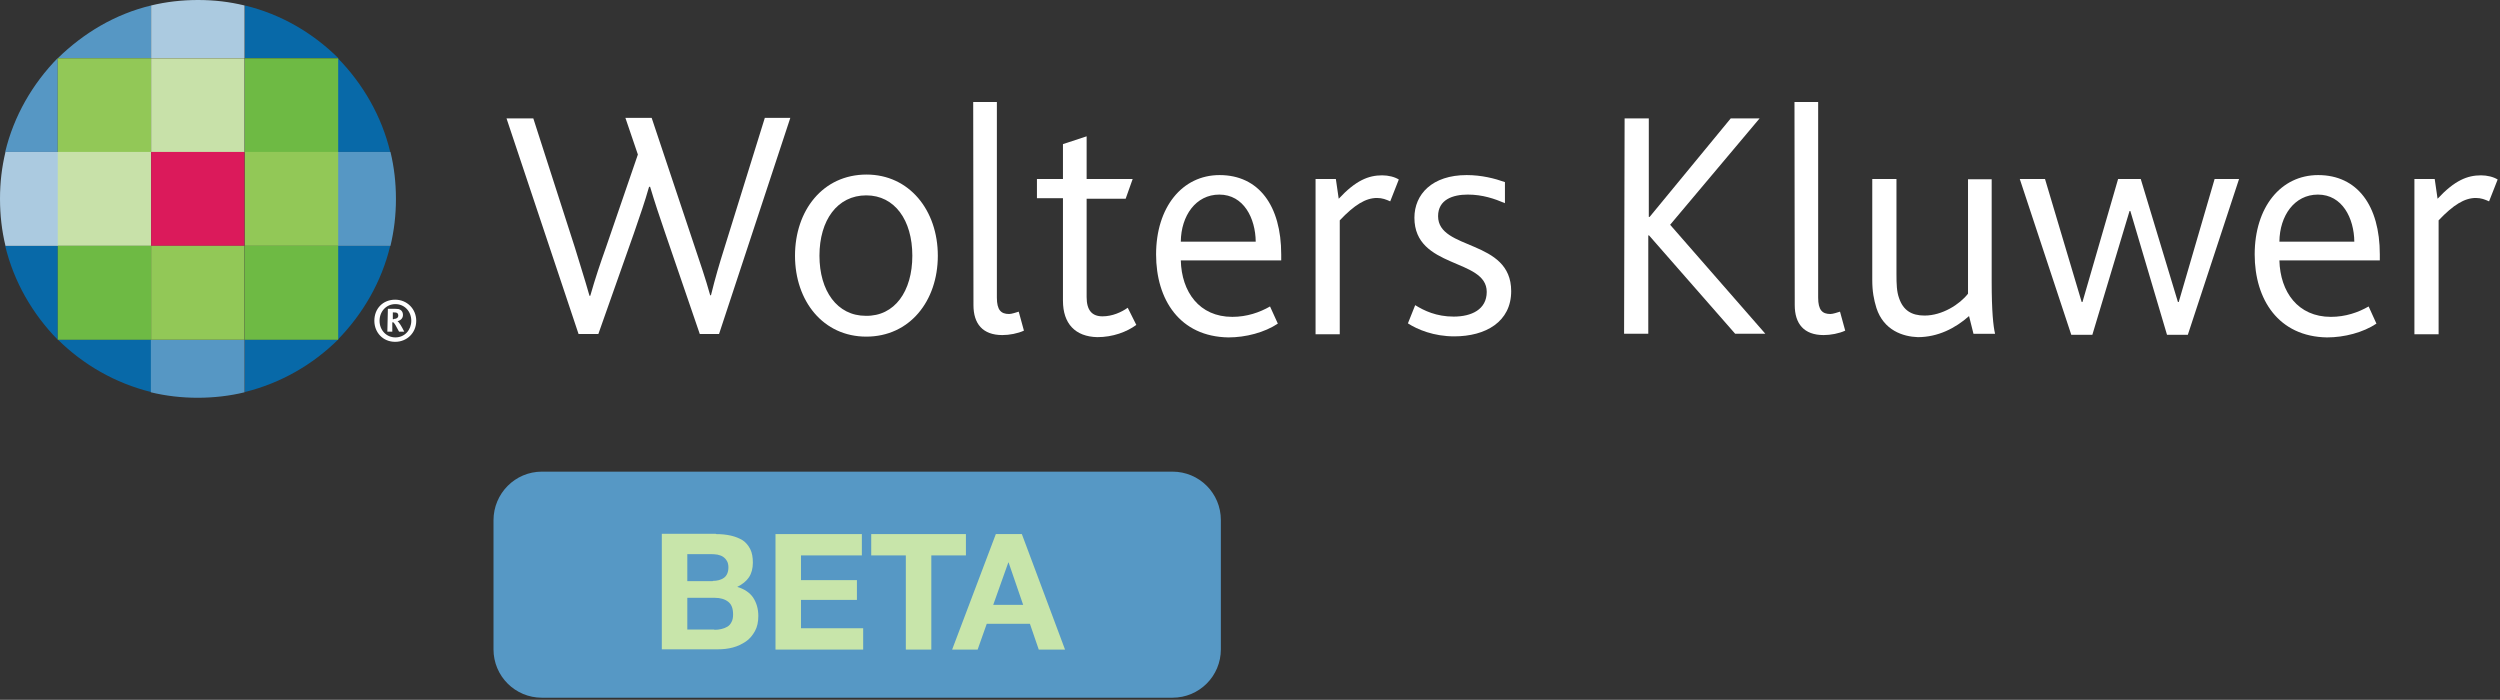 <?xml version="1.0" encoding="utf-8"?>
<!-- Generator: Adobe Illustrator 18.1.1, SVG Export Plug-In . SVG Version: 6.00 Build 0)  -->
<svg version="1.1" id="Layer_3" xmlns="http://www.w3.org/2000/svg" xmlns:xlink="http://www.w3.org/1999/xlink" x="0px" y="0px"
	 viewBox="0 0 961 269" enable-background="new 0 0 961 269" xml:space="preserve">
<rect x="0" y="0" width="961" height="269" fill="#333333" stroke="none"/>
<path fill="#5697C4" d="M58.1,22.4V2.1C44.3,5.4,32.1,12.7,22.2,22.4H58.1z"/>
<path fill="#0869A8" d="M94.1,22.4V2.1c13.8,3.3,26.1,10.5,35.9,20.2H94.1z"/>
<path fill="#ABCAE0" d="M76.1,0c-6.1,0-12.3,0.7-18,2.1v20.2h35.9V2.1C88.2,0.7,82.4,0,76.1,0L76.1,0z"/>
<path fill="#0869A8" d="M94.1,130.5v20.2c13.8-3.4,26.1-10.5,35.9-20.2H94.1z"/>
<path fill="#0869A8" d="M58.1,130.5v20.2c-13.8-3.4-26.1-10.5-35.9-20.2H58.1z"/>
<path fill="#5697C4" d="M76,152.9c6.1,0,12.3-0.7,18-2.1v-20.2H58v20.2C63.8,152.2,69.8,152.9,76,152.9L76,152.9z"/>
<path fill="#0869A8" d="M129.8,58.4h20.2c-3.3-13.8-10.5-26.2-20.2-36.1V58.4z"/>
<path fill="#0869A8" d="M129.8,94.5h20.2c-3.3,13.8-10.5,26.2-20.2,36.1V94.5z"/>
<path fill="#5697C4" d="M152.2,76.5c0-6.3-0.7-12.3-2.1-18.1h-20.2v36.1h20.2C151.5,88.6,152.2,82.7,152.2,76.5L152.2,76.5z"/>
<path fill="#0869A8" d="M22.2,94.5H2c3.3,13.8,10.5,26.2,20.2,36.1L22.2,94.5L22.2,94.5z"/>
<path fill="#5697C4" d="M22.2,58.4H2c3.3-13.8,10.5-26.2,20.2-36.1C22.2,22.4,22.2,58.4,22.2,58.4z"/>
<path fill="#ABCAE0" d="M0,76.4c0,6.3,0.7,12.3,2.1,18.1h20.2V58.4H2.1C0.7,64.3,0,70.1,0,76.4z"/>
<rect x="22.2" y="22.4" fill="#92C857" width="35.9" height="36.1"/>
<rect x="22.2" y="58.4" fill="#C8E1A9" width="35.9" height="36.1"/>
<rect x="22.2" y="94.5" fill="#6EBA44" width="35.9" height="36.1"/>
<rect x="58.1" y="22.4" fill="#C8E1A9" width="35.9" height="36.1"/>
<rect x="58.1" y="58.4" fill="#DB1A5B" width="35.9" height="36.1"/>
<rect x="58.1" y="94.5" fill="#92C857" width="35.9" height="36.1"/>
<rect x="94.1" y="22.4" fill="#6EBA44" width="35.9" height="36.1"/>
<rect x="94.1" y="58.4" fill="#92C857" width="35.9" height="36.1"/>
<rect x="94.1" y="94.5" fill="#6EBA44" width="35.9" height="36.1"/>
<g>
	<g>
		<path fill="#FFFFFF" d="M143.9,123.3c0-4.7,3.3-8.1,8-8.1c4.6,0,8.1,3.6,8.1,8.1c0,4.7-3.6,8.1-8.1,8.1
			C147.2,131.4,143.9,127.8,143.9,123.3L143.9,123.3z M158.1,123.3c0-3.6-2.6-6.4-6.1-6.4c-3.6,0-6.1,2.9-6.1,6.4
			c0,3.6,2.6,6.4,6.1,6.4C155.6,129.7,158.1,126.8,158.1,123.3L158.1,123.3z M149.1,118.7h2.7c0.6,0,1,0.1,1.4,0.1
			c1.1,0.3,1.7,1.1,1.7,2.3c0,1.4-1.1,2.1-2.1,2.4l0,0c0.6,0.3,1.6,2,2.6,4h-2c-1.1-2.1-1.9-3.6-2.3-3.6h-0.3v3.6h-1.9L149.1,118.7
			L149.1,118.7L149.1,118.7z M151.4,122.6c0.9,0,1.7-0.4,1.7-1.3c0-0.6-0.3-1-0.7-1.1c-0.3-0.1-0.6-0.1-1-0.1h-0.4v2.6H151.4z"/>
	</g>
</g>
<g>
	<path fill="#FFFFFF" d="M194.7,45.5h10.3L221,95.2c1.6,5.4,3.8,12.1,5.6,18.5h0.3c2-7,3.8-12.3,6-18.5l12.3-35.8l-4.8-14.1h10.1
		l16.7,50c1.7,5.1,4.1,12,5.8,18.2h0.3c1.6-6.6,3.3-12.3,5.1-18L294,45.3h9.8l-27.4,83.1h-7.4l-13.3-38.8c-2.3-6.7-4-11.8-5.8-17.8
		h-0.4c-1.7,6-3.3,10.5-5.8,17.8L230,128.4h-7.6L194.7,45.5z"/>
	<path fill="#FFFFFF" d="M305.6,98.3c0-17.4,10.7-31.2,27.5-31.2c16.4,0,27.4,13.7,27.4,31.2c0,17.4-10.8,31.1-27.5,31.1
		C316.4,129.4,305.6,115.7,305.6,98.3L305.6,98.3z M350.7,98.3c0-13.7-6.8-23.2-17.7-23.2c-11.1,0-18,9.5-18,23.2
		c0,13.5,6.8,23.1,17.8,23.1C343.9,121.6,350.7,112,350.7,98.3L350.7,98.3z"/>
	<path fill="#FFFFFF" d="M374.1,39.2h9.1v75.2c0,4.8,1.6,6.3,4.7,6.3c1,0,2.7-0.6,3.7-0.9l2,7.3c-2.4,1.1-5.6,1.7-8.3,1.7
		c-7.6,0-11.1-4.4-11.1-11.5L374.1,39.2L374.1,39.2z"/>
	<path fill="#FFFFFF" d="M408.6,115.6V76.2h-10v-7.4h10V55.4l9.1-3v16.4h17.7l-2.7,7.6h-15v37.8c0,5.1,2.1,7.4,6.1,7.4
		c3.8,0,7.3-1.6,9.7-3.3l3.3,6.6c-3.7,2.7-9,4.7-15,4.7C413.3,129.4,408.6,124.4,408.6,115.6L408.6,115.6z"/>
	<path fill="#FFFFFF" d="M444.4,97.8c0-18.1,10-30.5,24.4-30.5c15.1,0,23.7,11.8,23.7,30.5v2.3h-38.6c0.3,12.1,7.1,21.7,19.8,21.7
		c5.6,0,10.5-1.7,14.5-4l3,6.6c-5.1,3.4-12.3,5.3-19,5.3C453.5,129.4,444.4,115.2,444.4,97.8L444.4,97.8z M482.7,92.9
		c-0.1-9-4.6-18.1-14-18.1c-9,0-14.7,8.1-14.8,18.1H482.7z"/>
	<path fill="#FFFFFF" d="M505.7,68.8h7.8l1.1,7.6c6.6-7.1,11.5-9,16.7-9c2.4,0,4.8,0.6,6.4,1.6l-3.3,8.4c-1.6-0.7-3-1.3-5.1-1.3
		c-4.3,0-8.6,2.6-14.3,8.6v43.8h-9.3L505.7,68.8L505.7,68.8z"/>
	<path fill="#FFFFFF" d="M544,117.3c3.4,2.1,8.1,4.4,14.8,4.4c6.8,0,12.7-2.7,12.7-9.5c0-13-27.8-8.8-27.8-28.5
		c0-9,6.8-16.4,20.1-16.4c5.7,0,10.8,1.3,14.7,2.7v8.1c-4-1.7-8.6-3.3-14.3-3.3s-11.4,1.9-11.4,8.3c0,13.3,28.1,8.7,28.1,28.8
		c0,11.8-9.8,17.4-21.9,17.4c-7.8,0-14.1-2.6-17.8-5L544,117.3z"/>
	<path fill="#FFFFFF" d="M624.5,45.5h9.3v37.9h0.3l31.2-37.9h11.1L642,86.4l36.6,41.9H667l-33.1-37.8h-0.3v37.8h-9.3L624.5,45.5
		L624.5,45.5z"/>
	<path fill="#FFFFFF" d="M689.8,39.2h9.1v75.2c0,4.8,1.6,6.3,4.7,6.3c1,0,2.7-0.6,3.7-0.9l2,7.3c-2.4,1.1-5.6,1.7-8.3,1.7
		c-7.6,0-11.1-4.4-11.1-11.5L689.8,39.2L689.8,39.2z"/>
	<path fill="#FFFFFF" d="M721.3,118.4c-1-3.3-1.6-6.3-1.6-10.8V68.8h9.3v36.5c0,4,0.1,6.8,1,9.3c1.6,4.7,4.8,6.7,9.8,6.7
		c6.8,0,13.5-4.3,16.7-8.4v-44h9.1v39.3c0,11.5,0.6,17.1,1.3,20.1h-8.3l-1.7-6.8c-5.3,4.7-12,8.1-19.7,8.1
		C731.5,129.4,724.1,127,721.3,118.4L721.3,118.4z"/>
	<path fill="#FFFFFF" d="M776.4,68.8h9.7l14.1,47.3h0.3l13.7-47.3h8.7l14.3,47.3h0.3l13.8-47.3h9.4L841,128.7h-8l-14.1-47.6h-0.3
		l-14.3,47.6h-8.1L776.4,68.8z"/>
	<path fill="#FFFFFF" d="M866.7,97.8c0-18.1,10-30.5,24.4-30.5c15.1,0,23.7,11.8,23.7,30.5v2.3h-38.6c0.3,12.1,7.1,21.7,19.8,21.7
		c5.6,0,10.5-1.7,14.5-4l3,6.6c-5.1,3.4-12.3,5.3-19,5.3C875.9,129.4,866.7,115.2,866.7,97.8L866.7,97.8z M905,92.9
		c-0.1-9-4.6-18.1-14-18.1c-9,0-14.7,8.1-14.8,18.1H905z"/>
	<path fill="#FFFFFF" d="M928.1,68.8h7.8l1.1,7.6c6.6-7.1,11.5-9,16.7-9c2.4,0,4.8,0.6,6.4,1.6l-3.3,8.4c-1.6-0.7-3-1.3-5.1-1.3
		c-4.3,0-8.6,2.6-14.3,8.6v43.8h-9.3L928.1,68.8L928.1,68.8z"/>
</g>
<g>
	<g>
		<defs>
			<rect id="SVGID_1_" x="189.7" y="181.3" width="279.6" height="87"/>
		</defs>
		<clipPath id="SVGID_2_">
			<use xlink:href="#SVGID_1_"  overflow="visible"/>
		</clipPath>
		<path clip-path="url(#SVGID_2_)" fill="#5698C5" d="M208.3,181.3h242.4c10.3,0,18.6,8.3,18.6,18.6v49.7c0,10.3-8.3,18.6-18.6,18.6
			H208.3c-10.3,0-18.6-8.3-18.6-18.6V200C189.7,189.7,198,181.3,208.3,181.3z"/>
		<g clip-path="url(#SVGID_2_)">
			<path fill="#C8E5AA" d="M275.2,205.3c2.1,0,4,0.2,5.8,0.6c1.7,0.4,3.2,1,4.5,1.8c1.2,0.8,2.2,2,2.9,3.4c0.7,1.4,1,3.1,1,5.2
				c0,2.2-0.5,4.1-1.5,5.6c-1,1.5-2.5,2.7-4.5,3.7c2.7,0.8,4.8,2.2,6.1,4.1c1.3,2,2,4.3,2,7.1c0,2.2-0.4,4.2-1.3,5.8
				c-0.9,1.6-2,3-3.5,4c-1.5,1-3.1,1.8-5,2.3c-1.9,0.5-3.8,0.7-5.8,0.7h-21.5v-44.4H275.2z M274,223.3c1.7,0,3.2-0.4,4.3-1.2
				c1.1-0.8,1.7-2.2,1.7-4c0-1-0.2-1.9-0.6-2.5c-0.4-0.7-0.9-1.2-1.5-1.6c-0.6-0.4-1.3-0.6-2.1-0.8c-0.8-0.1-1.6-0.2-2.5-0.2h-9.1
				v10.4H274z M274.6,242.1c1,0,1.9-0.1,2.7-0.3c0.9-0.2,1.6-0.5,2.3-0.9c0.7-0.4,1.2-1,1.6-1.8c0.4-0.7,0.6-1.7,0.6-2.9
				c0-2.3-0.6-3.9-1.9-4.9c-1.3-1-3-1.5-5.1-1.5h-10.6v12.2H274.6z"/>
			<path fill="#C8E5AA" d="M331.3,205.3v8.2h-23.4v9.5h21.5v7.6h-21.5v10.9h23.9v8.2h-33.7v-44.4H331.3z"/>
			<path fill="#C8E5AA" d="M334.9,213.5v-8.2h36.4v8.2H358v36.2h-9.8v-36.2H334.9z"/>
			<path fill="#C8E5AA" d="M392.8,205.3l16.6,44.4h-10.1l-3.4-9.9h-16.6l-3.5,9.9H366l16.8-44.4H392.8z M393.3,232.5l-5.6-16.3h-0.1
				l-5.8,16.3H393.3z"/>
		</g>
	</g>
</g>
</svg>

